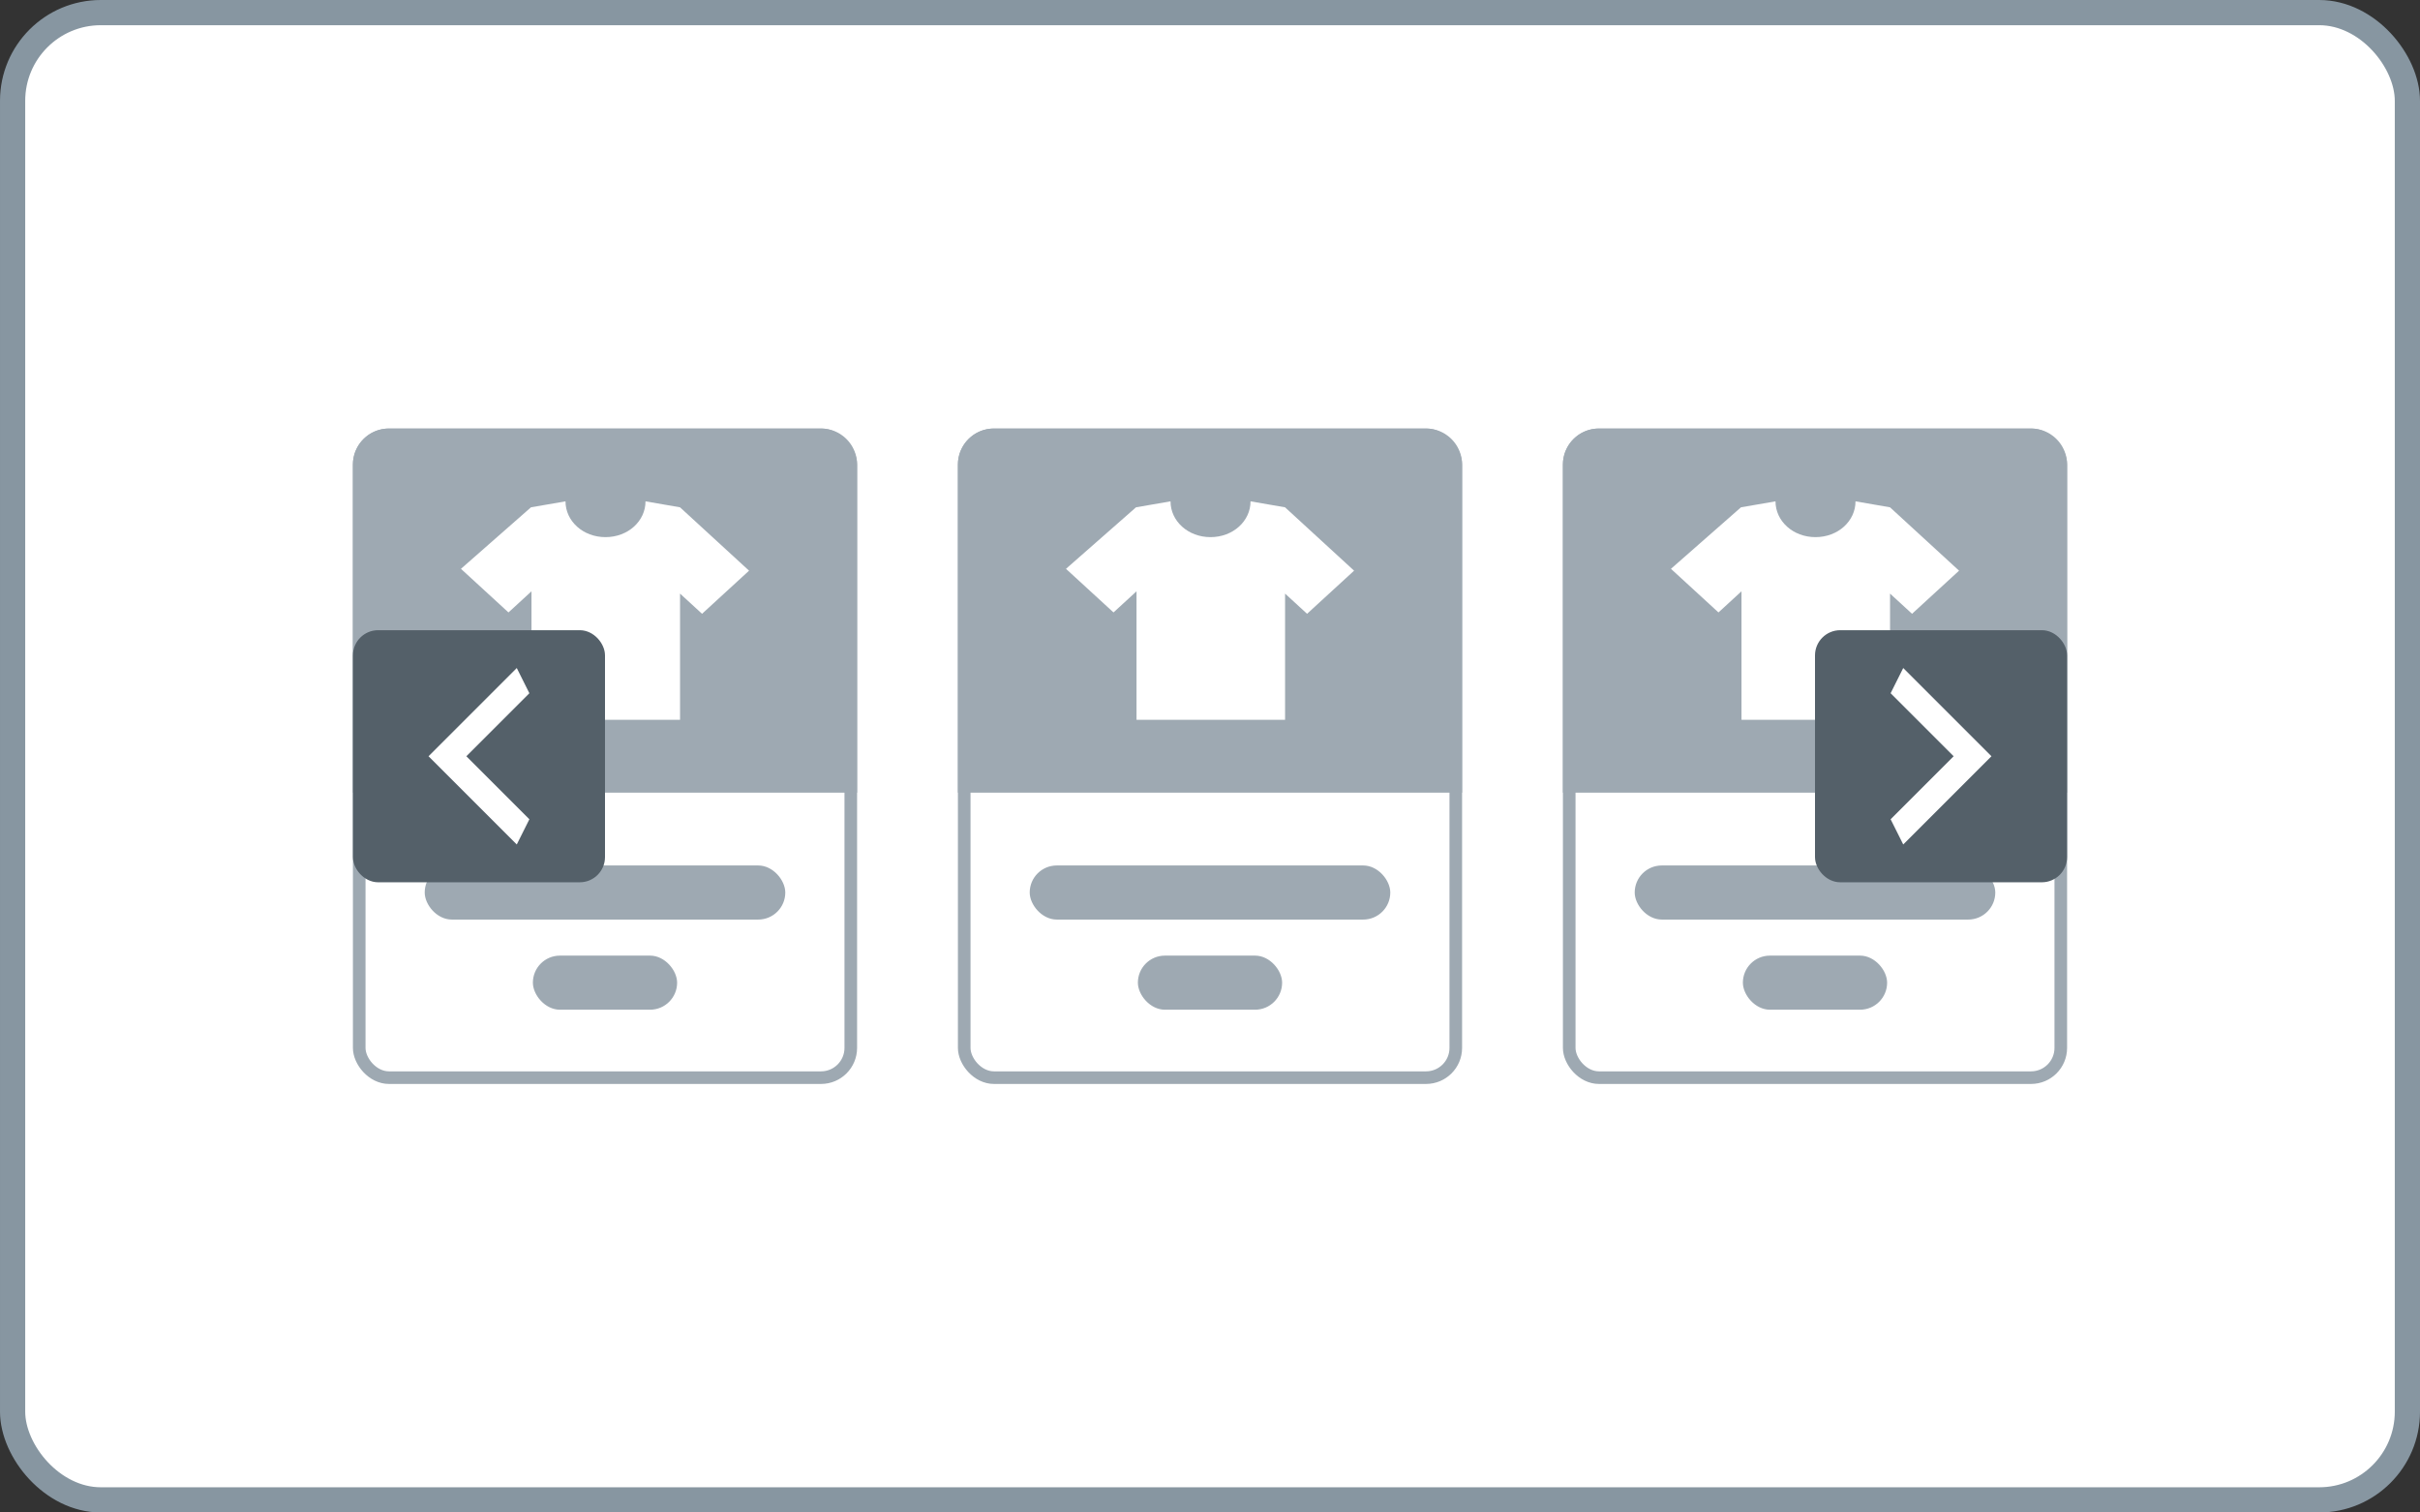 <svg xmlns="http://www.w3.org/2000/svg" xmlns:xlink="http://www.w3.org/1999/xlink" width="96" height="60" fill="none"><rect width="100%" height="100%" fill="#333333" stroke="none"/><style><![CDATA[.B{fill:#fff}.C{fill:#9ea9b2}.D{stroke-width:.5}.E{stroke:#9ea9b2}]]></style><rect x=".5" y=".5" width="95" height="59" rx="3.5" class="B"/><rect x=".5" y=".5" width="95" height="59" rx="3.5" stroke="#8796a1"/><rect x="14.25" y="17.25" width="19.5" height="25.5" rx="1.18" class="B D E"/><path d="M14 18.43A1.43 1.43 0 0 1 15.43 17H32.57A1.43 1.43 0 0 1 34 18.43v13.014H14V18.43z" class="C"/><use xlink:href="#B" class="B"/><g class="C"><rect x="16.848" y="34.333" width="14.304" height="2.146" rx="1.073"/><rect x="21.139" y="37.909" width="5.722" height="2.146" rx="1.073"/></g><rect x="38.25" y="17.25" width="19.5" height="25.5" rx="1.18" class="B D E"/><path d="M38 18.43A1.43 1.43 0 0 1 39.43 17H56.57A1.43 1.43 0 0 1 58 18.43v13.014H38V18.43z" class="C"/><use xlink:href="#B" x="24.001" class="B"/><g class="C"><rect x="40.848" y="34.333" width="14.304" height="2.146" rx="1.073"/><rect x="45.139" y="37.909" width="5.722" height="2.146" rx="1.073"/></g><rect x="62.25" y="17.25" width="19.5" height="25.5" rx="1.18" class="B D E"/><path d="M62 18.43A1.43 1.43 0 0 1 63.43 17H80.57A1.43 1.43 0 0 1 82 18.43v13.014H62V18.43z" class="C"/><use xlink:href="#B" x="48" class="B"/><g class="C"><rect x="64.848" y="34.333" width="14.304" height="2.146" rx="1.073"/><rect x="69.139" y="37.909" width="5.722" height="2.146" rx="1.073"/></g><rect x="14.25" y="25.25" width="9.5" height="9.5" rx=".75" fill="#546069" stroke="#546069" class="D"/><path d="M21 27.5L18.5 30l2.5 2.5-.5 1L17 30l3.5-3.5.5 1z" class="B"/><rect x="72.25" y="25.25" width="9.5" height="9.5" rx=".75" fill="#546069" stroke="#546069" class="D"/><path d="M75 32.5l2.5-2.5-2.5-2.5.5-1L79 30l-3.5 3.5-.5-1z" class="B"/><defs ><path id="B" d="M29.714 22.638l-2.738-2.513-1.369-.237c0 .783-.694 1.42-1.587 1.42s-1.587-.637-1.587-1.42l-1.369.237-2.778 2.44 1.885 1.73.913-.838v5.098h5.893v-5.007l.873.801 1.865-1.711z"/></defs></svg>